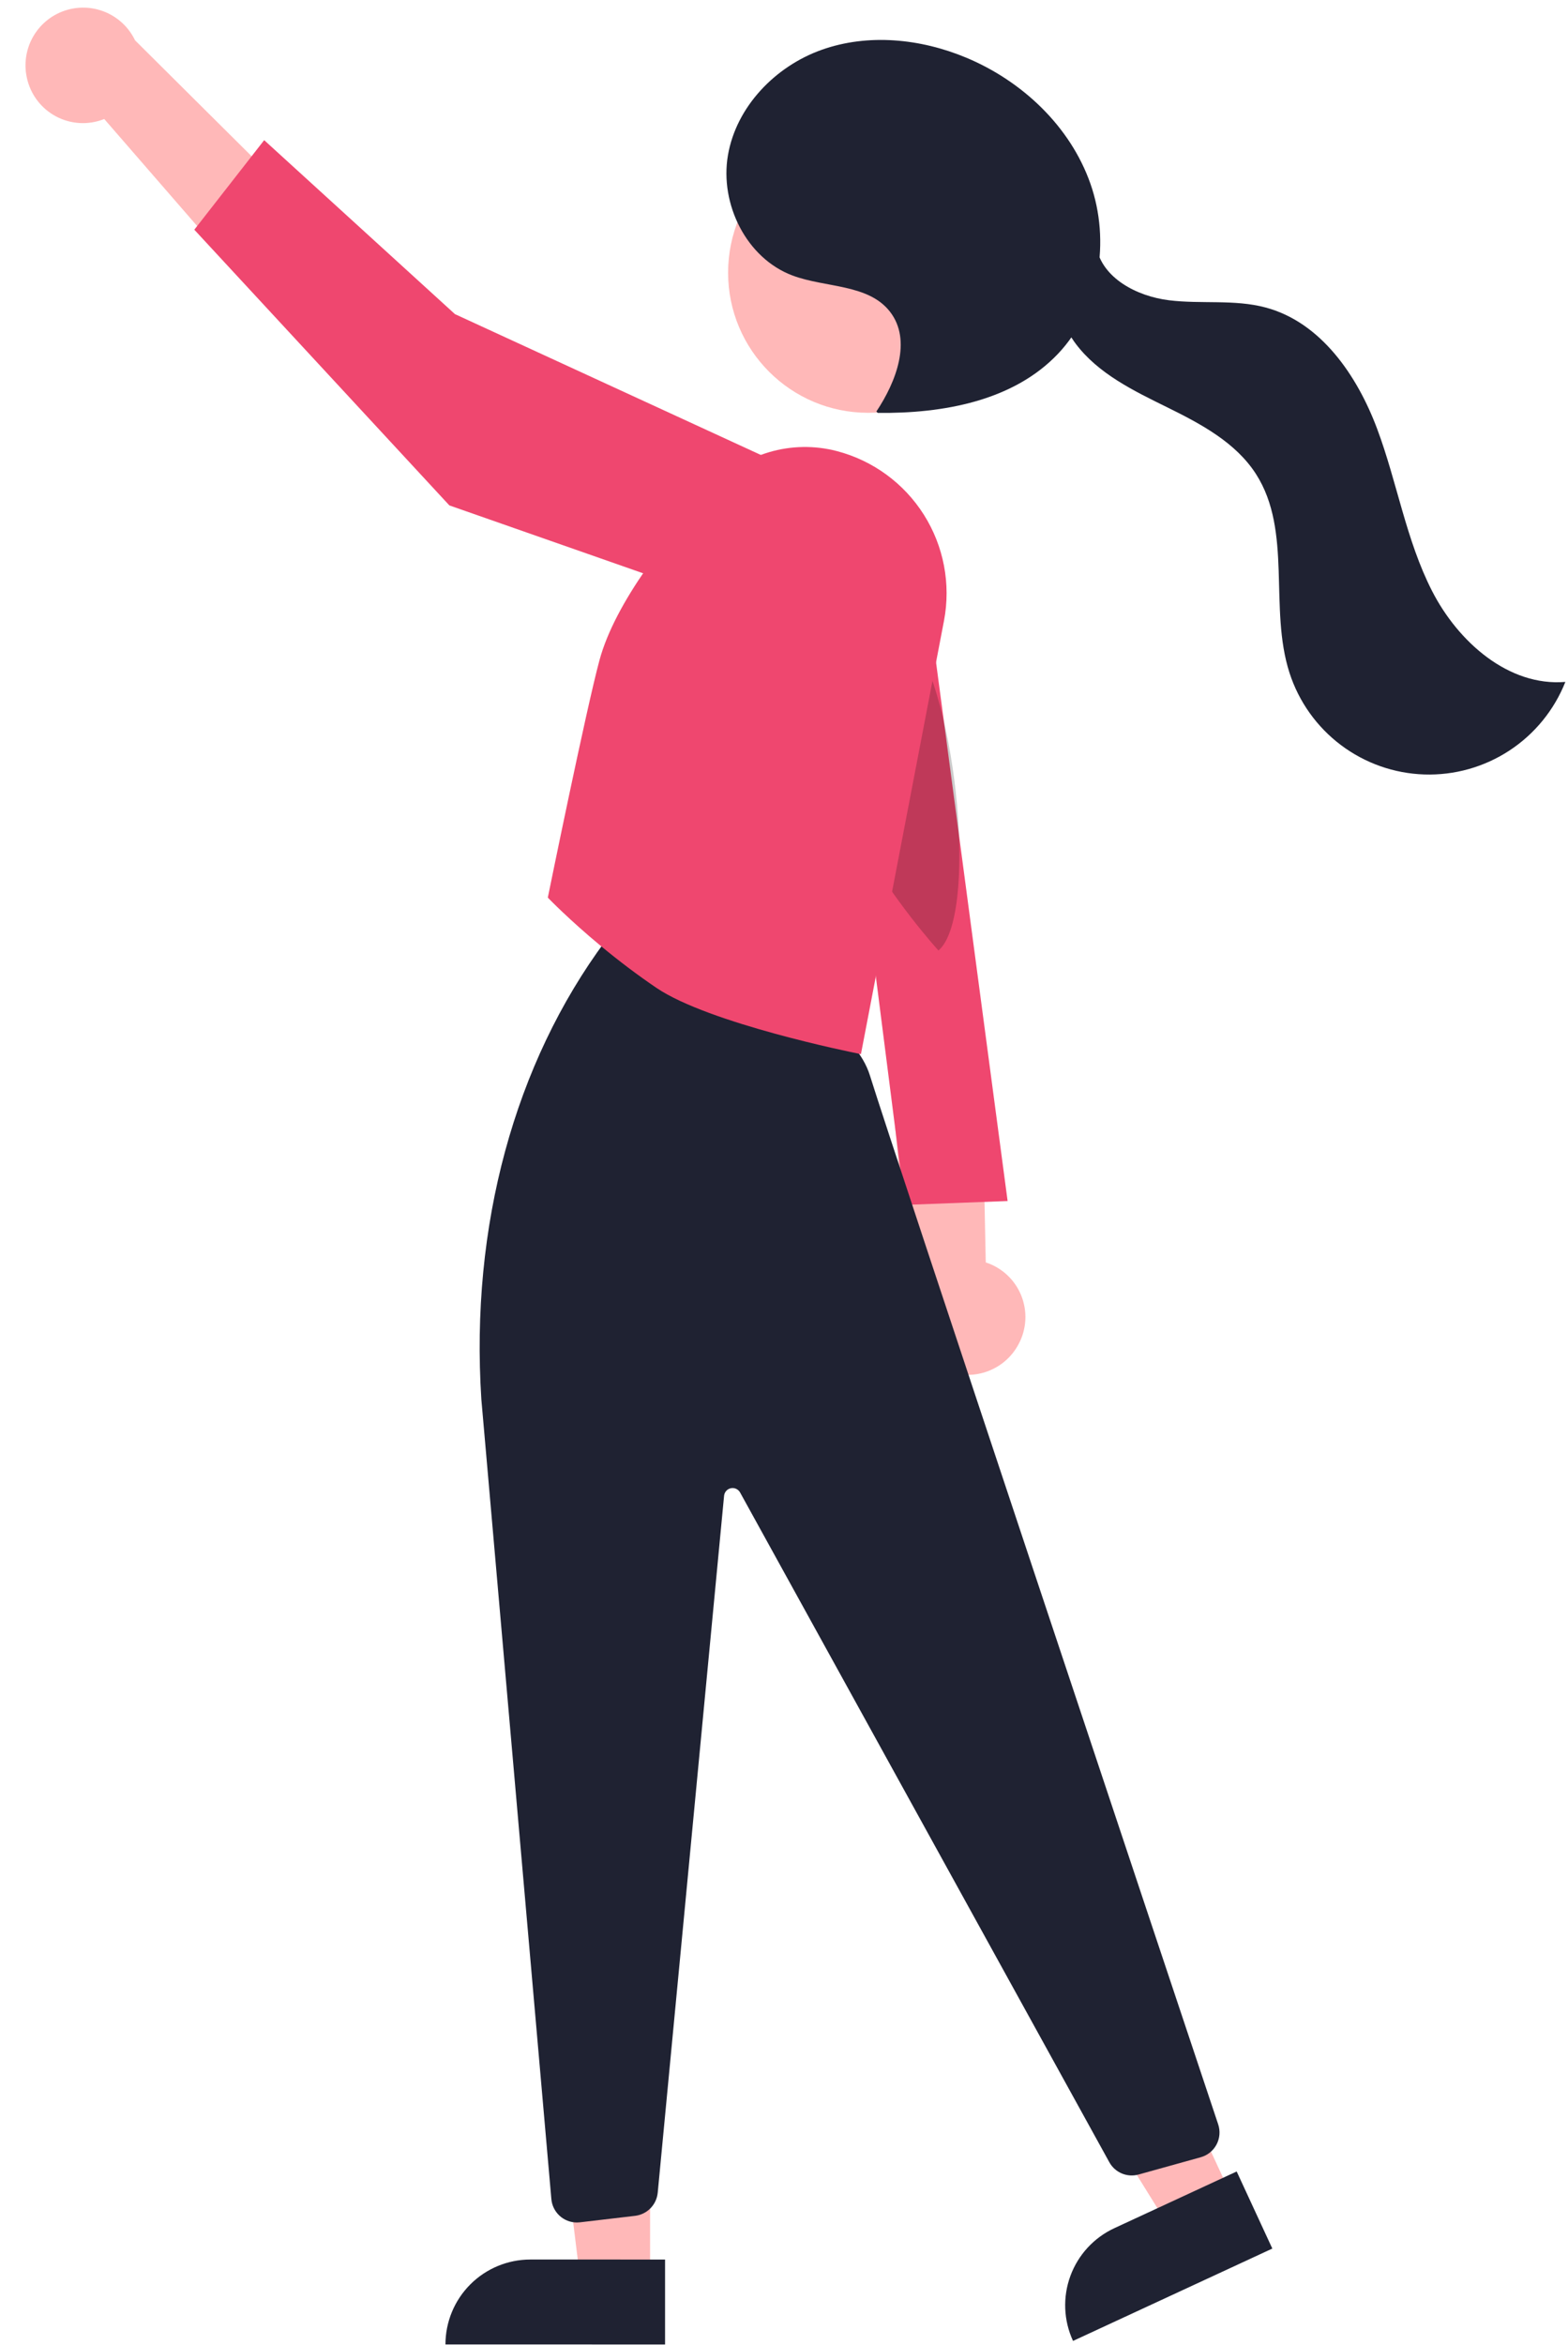 <svg width="275" height="411" viewBox="0 0 275 411" fill="none" xmlns="http://www.w3.org/2000/svg">
<path d="M178.656 235.536C179.348 234.238 179.747 232.805 179.825 231.337C179.903 229.869 179.658 228.402 179.108 227.039C178.558 225.676 177.715 224.45 176.64 223.448C175.565 222.445 174.284 221.691 172.886 221.238L172.149 185.51L156.867 196.051L159.909 228.362C159.304 230.762 159.599 233.301 160.74 235.497C161.881 237.693 163.787 239.395 166.098 240.279C168.409 241.163 170.964 241.169 173.278 240.295C175.593 239.42 177.506 237.727 178.656 235.536H178.656Z" fill="#FFB8B8"/>
<path d="M161.758 97.965L176.717 210.479L158.709 211.158L143.659 93.047L147.271 90.915C148.645 90.104 150.199 89.646 151.793 89.582C153.387 89.518 154.972 89.85 156.407 90.548C157.842 91.246 159.082 92.289 160.015 93.584C160.949 94.878 161.548 96.383 161.758 97.965V97.965Z" fill="#EF476F"/>
<path d="M114.016 399.485L101.761 399.484L95.931 352.196L114.019 352.197L114.016 399.485Z" fill="#FFB8B8"/>
<path d="M78.125 410.867L116.641 410.869L116.641 395.982L93.007 395.981C89.06 395.981 85.275 397.549 82.484 400.341C79.693 403.133 78.125 406.919 78.125 410.867V410.867Z" fill="#1F2232"/>
<path d="M215.979 384.833L204.858 389.983L179.708 349.522L196.121 341.921L215.979 384.833Z" fill="#FFB8B8"/>
<path opacity="0.2" d="M147.131 111.286C151.526 110.834 155.714 110.661 159.349 110.638C168.175 122.732 171.419 160.842 164.588 166.575C164.588 166.575 131.996 131 147.131 111.286Z" fill="black"/>
<path d="M188.19 410.247L223.143 394.06L216.891 380.551L195.443 390.484C191.862 392.142 189.085 395.157 187.725 398.863C186.365 402.569 186.532 406.664 188.19 410.247V410.247V410.247Z" fill="#1F2232"/>
<path d="M101.167 389.493C101.347 389.493 101.526 389.483 101.704 389.462L111.4 388.321C112.42 388.196 113.367 387.728 114.085 386.993C114.804 386.259 115.251 385.301 115.353 384.279L126.991 262.137C127.022 261.818 127.153 261.517 127.367 261.279C127.581 261.04 127.866 260.876 128.179 260.811C128.493 260.746 128.819 260.783 129.11 260.917C129.401 261.051 129.642 261.275 129.797 261.555L194.552 378.922C195.039 379.81 195.813 380.507 196.747 380.9C197.68 381.292 198.719 381.357 199.695 381.083L210.587 378.056C211.175 377.893 211.723 377.612 212.199 377.23C212.675 376.848 213.068 376.373 213.355 375.835C213.642 375.296 213.816 374.704 213.866 374.096C213.917 373.488 213.843 372.876 213.65 372.297C204.164 343.903 156.639 201.596 152.575 188.499C147.72 172.848 111.477 166.681 108.354 166.178L106.56 164.384L106.214 164.848C90.217 186.392 82.476 214.924 84.418 245.19L84.418 245.201L96.698 385.385C96.796 386.505 97.309 387.547 98.136 388.307C98.963 389.067 100.044 389.49 101.167 389.493V389.493Z" fill="#1F2232"/>
<path d="M152.247 72.343C138.688 72.343 127.696 61.346 127.696 47.782C127.696 34.217 138.688 23.221 152.247 23.221C165.807 23.221 176.799 34.217 176.799 47.782C176.799 61.346 165.807 72.343 152.247 72.343Z" fill="#FFB8B8"/>
<path d="M150.995 184.736L165.563 108.774C166.782 102.357 165.517 95.716 162.025 90.197C158.533 84.678 153.075 80.693 146.756 79.049C142.851 78.034 138.743 78.102 134.873 79.248C131.004 80.393 127.52 82.573 124.797 85.552C117.361 93.672 107.915 105.489 105.144 115.675C102.798 124.321 96.197 156.721 96.13 157.047L96.078 157.304L96.26 157.494C96.295 157.53 99.832 161.187 105.338 165.751C108.568 168.43 111.87 170.916 115.152 173.141C124.367 179.365 149.438 184.424 150.501 184.637L150.995 184.736Z" fill="#EF476F"/>
<path d="M4.698 13.569C4.997 15.008 5.608 16.364 6.487 17.542C7.367 18.719 8.494 19.69 9.789 20.384C11.084 21.079 12.516 21.481 13.983 21.562C15.45 21.644 16.918 21.402 18.282 20.855L41.714 47.826L46.707 29.941L23.689 7.07C22.618 4.839 20.766 3.079 18.484 2.122C16.202 1.166 13.649 1.08 11.308 1.881C8.967 2.682 7.001 4.314 5.783 6.468C4.565 8.622 4.178 11.149 4.698 13.569L4.698 13.569Z" fill="#FFB8B8"/>
<path d="M148.863 94.813C148.826 93.796 148.694 92.785 148.47 91.793C147.978 89.784 146.996 87.929 145.611 86.394C144.227 84.859 142.483 83.691 140.536 82.996L79.793 55.052L46.332 24.564L34.078 40.255L78.81 88.571L132.366 107.323C134.299 107.919 136.346 108.045 138.337 107.693C140.329 107.341 142.208 106.52 143.819 105.298C145.431 104.076 146.729 102.488 147.606 100.664C148.483 98.841 148.913 96.836 148.863 94.813V94.813Z" fill="#EF476F"/>
<path d="M153.7 72.117C157.194 66.884 159.952 59.629 156.105 54.651C152.307 49.736 144.817 50.46 139.001 48.286C130.9 45.257 126.202 35.737 127.667 27.21C129.132 18.684 135.974 11.616 144.125 8.724C152.275 5.832 161.466 6.772 169.448 10.103C179.273 14.202 187.702 22.133 191.236 32.179C194.771 42.225 192.881 54.287 185.549 62.009C177.688 70.287 165.351 72.493 153.939 72.359" fill="#1F2232"/>
<path d="M192.255 43.157C193.255 48.748 199.386 51.923 205.02 52.621C210.655 53.319 216.484 52.424 221.969 53.89C231.639 56.474 238.018 65.778 241.528 75.156C245.039 84.533 246.596 94.654 251.157 103.567C255.718 112.48 264.562 120.338 274.537 119.505C272.583 124.426 269.159 128.625 264.731 131.528C260.304 134.431 255.089 135.896 249.798 135.725C244.507 135.553 239.398 133.752 235.168 130.569C230.938 127.385 227.793 122.973 226.162 117.936C222.497 106.619 226.704 93.123 220.295 83.102C216.749 77.557 210.626 74.295 204.722 71.389C198.818 68.483 192.621 65.5 188.663 60.242C184.704 54.983 183.913 46.679 188.791 42.261" fill="#1F2232"/>
</svg>
